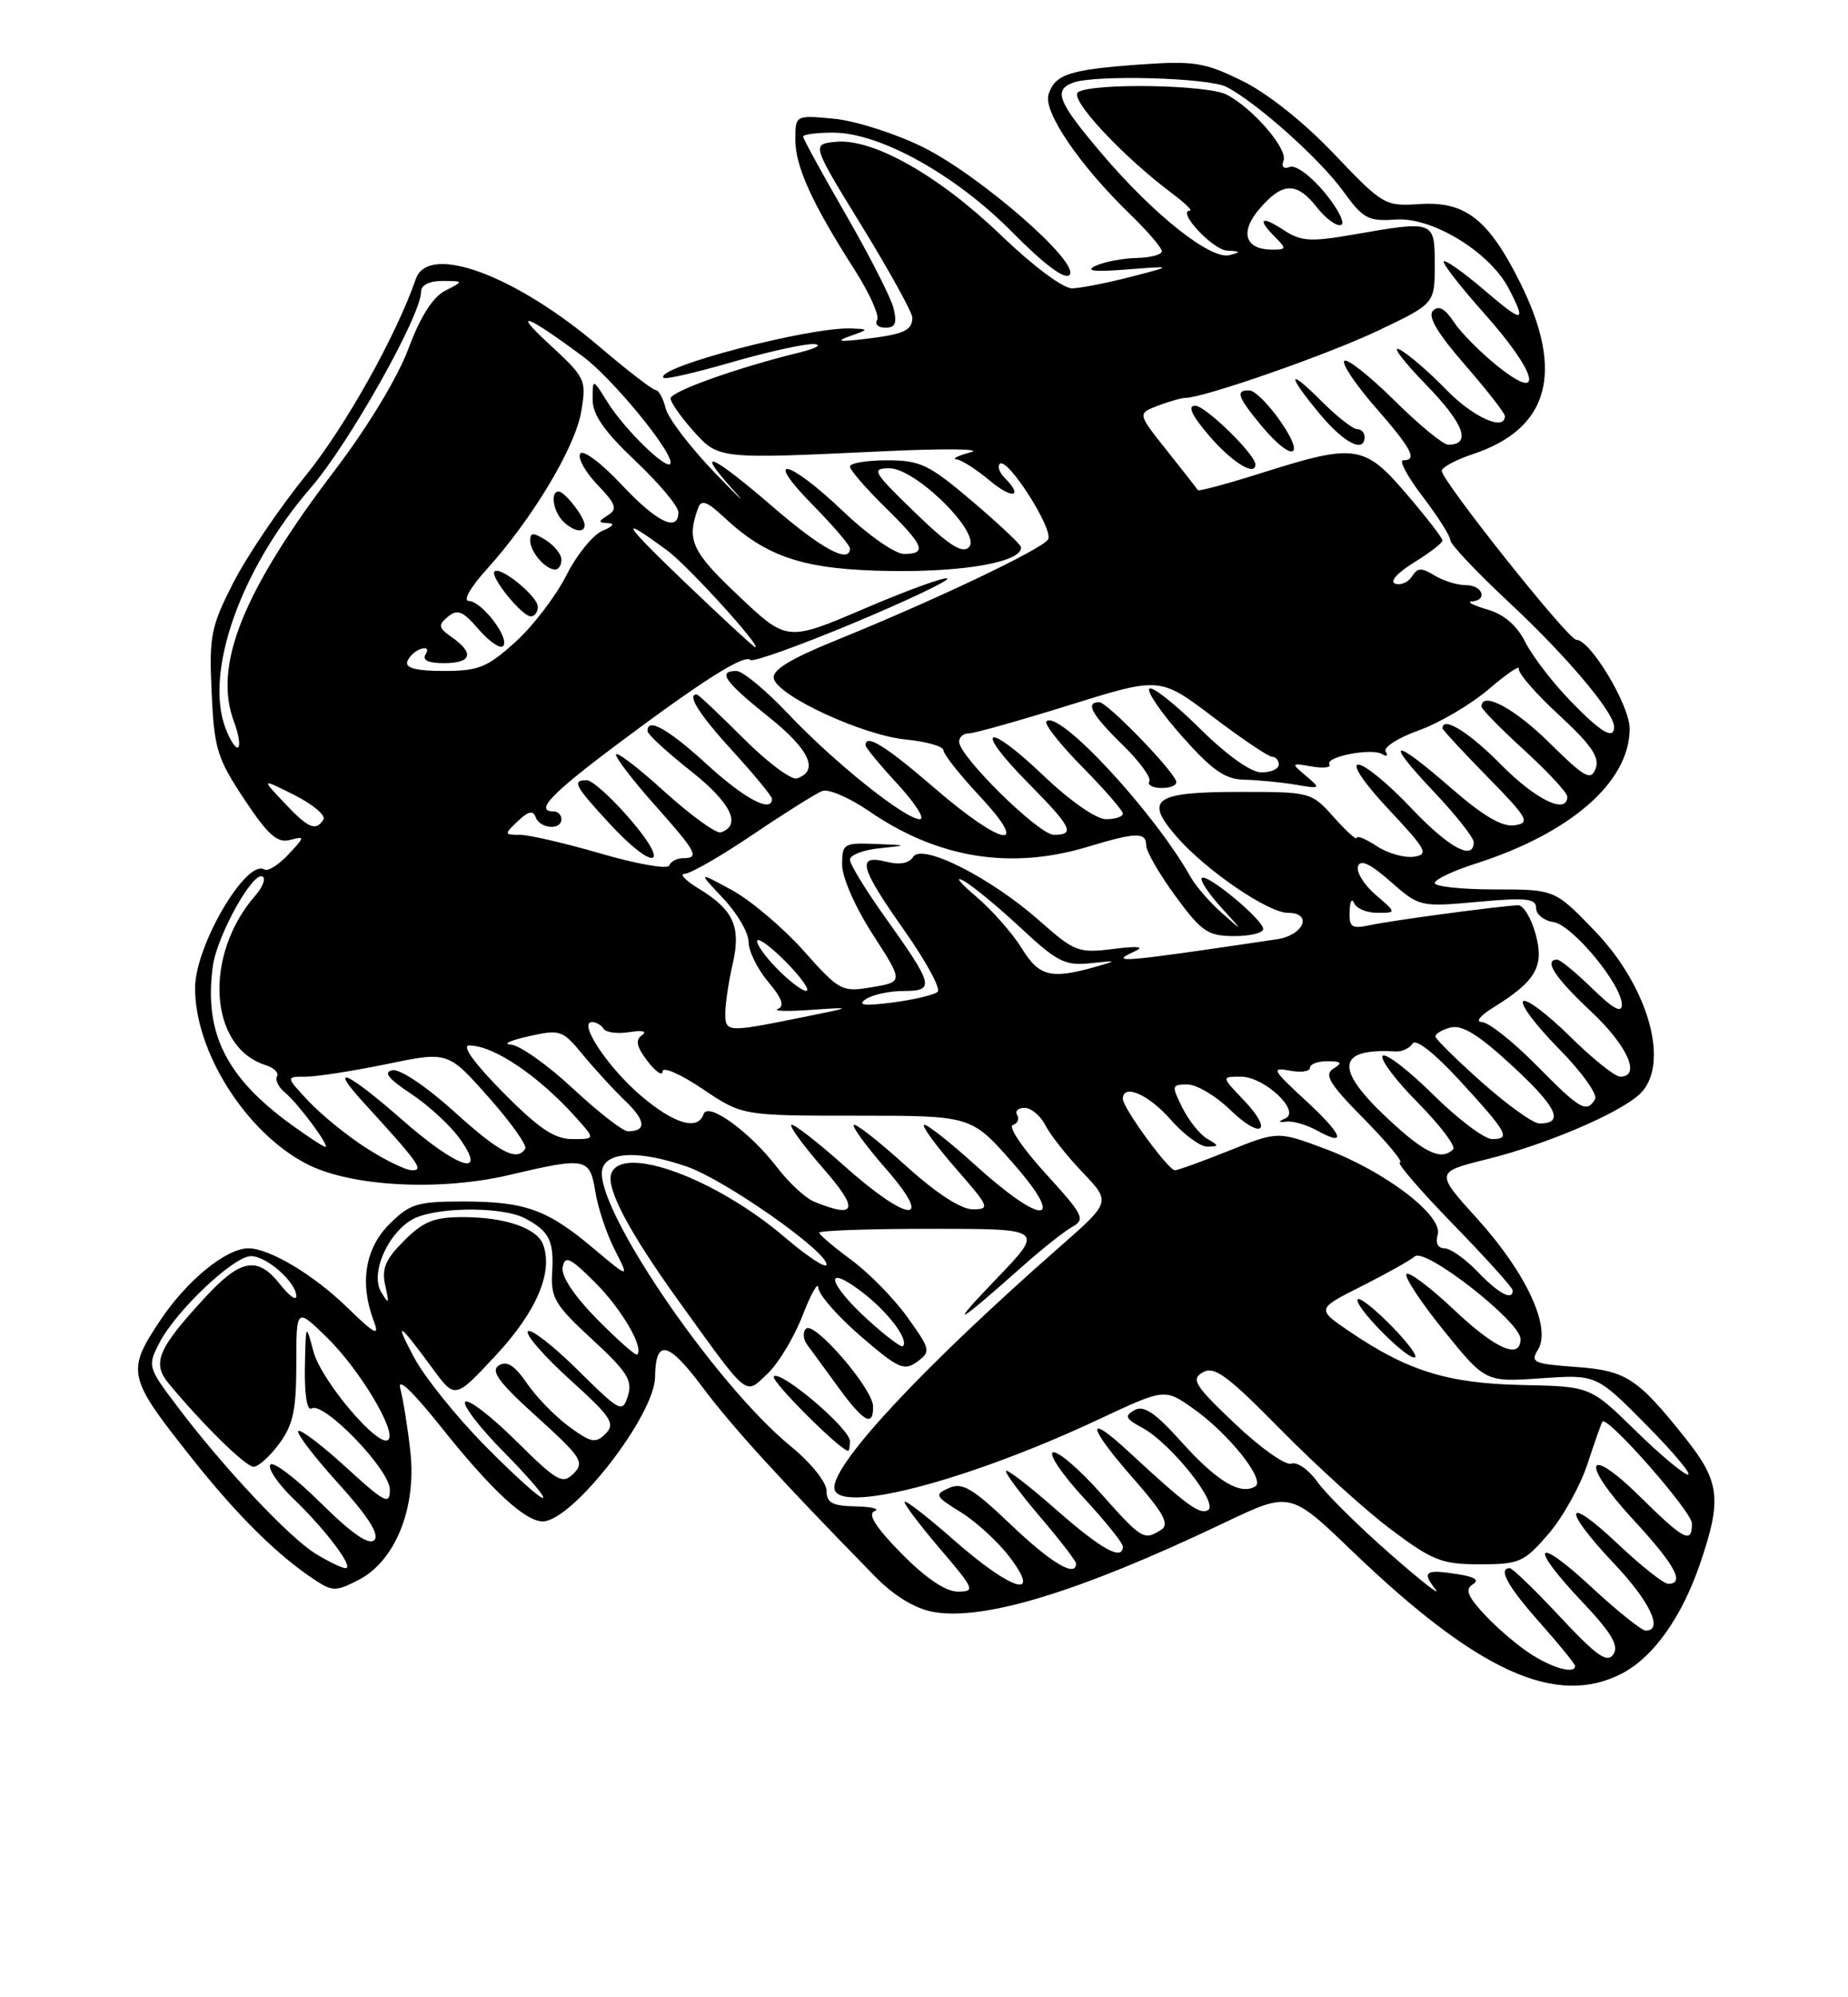 <?xml version="1.0" encoding="UTF-8" standalone="no"?>
<!DOCTYPE svg PUBLIC "-//W3C//DTD SVG 1.1//EN" "http://www.w3.org/Graphics/SVG/1.1/DTD/svg11.dtd" >
<svg xmlns="http://www.w3.org/2000/svg" xmlns:xlink="http://www.w3.org/1999/xlink" version="1.1" viewBox="0 0 237 256">
 <g >
 <path fill="currentColor"
d=" M 208.00 214.50 C 212.02 212.42 215.64 207.35 218.00 200.50 C 220.85 192.20 220.59 189.92 216.15 184.34 C 209.97 176.59 208.55 175.67 202.03 175.20 C 196.67 174.81 196.23 174.61 197.24 172.99 C 198.99 170.18 195.74 163.16 189.49 156.25 C 184.04 150.23 184.04 150.23 190.77 148.56 C 198.24 146.70 207.49 142.77 210.22 140.30 C 214.28 136.63 211.52 126.54 204.46 119.25 C 199.39 114.00 199.39 114.00 191.69 114.00 C 187.46 114.00 184.00 113.63 184.00 113.18 C 184.00 112.73 186.36 111.61 189.25 110.69 C 201.48 106.78 208.99 100.20 209.00 93.40 C 209.00 90.40 203.96 82.00 202.15 82.00 C 201.11 82.00 184.77 61.46 184.90 60.33 C 184.96 59.87 186.76 58.91 188.91 58.20 C 198.69 54.94 200.68 47.67 194.93 36.18 C 190.88 28.08 187.90 25.76 182.02 26.16 C 177.61 26.45 177.35 26.30 171.08 19.72 C 167.20 15.65 162.54 11.94 159.29 10.35 C 154.46 7.99 153.12 7.78 146.20 8.27 C 137.14 8.92 135.29 9.52 134.47 12.11 C 133.77 14.31 138.43 21.16 144.92 27.45 C 147.17 29.63 149.00 31.76 149.00 32.20 C 149.00 32.64 147.54 33.03 145.75 33.07 C 143.96 33.11 141.60 33.56 140.50 34.08 C 139.11 34.73 140.32 34.87 144.50 34.54 C 150.50 34.07 150.50 34.07 145.00 35.49 C 141.97 36.27 138.60 36.93 137.50 36.96 C 136.34 36.98 132.46 34.08 128.33 30.11 C 120.37 22.46 111.88 17.68 107.14 18.18 C 104.09 18.50 104.09 18.50 110.54 29.00 C 114.09 34.78 116.99 40.04 117.00 40.69 C 117.00 42.37 115.93 42.85 110.90 43.45 C 107.60 43.84 107.12 43.75 109.00 43.08 C 111.46 42.21 111.46 42.20 109.21 42.10 C 103.85 41.87 83.80 47.13 85.10 48.43 C 85.33 48.66 89.27 47.75 93.87 46.42 C 98.47 45.09 103.19 44.05 104.36 44.10 C 105.54 44.16 104.70 44.65 102.50 45.19 C 94.58 47.12 86.00 50.18 86.00 51.07 C 86.00 51.56 87.29 53.41 88.87 55.18 C 92.17 58.87 91.96 58.85 113.50 57.83 C 121.20 57.47 126.15 57.53 124.50 57.97 C 122.85 58.40 122.03 58.82 122.67 58.88 C 123.32 58.95 125.23 60.17 126.92 61.59 C 129.84 64.04 131.34 63.74 128.82 61.22 C 128.17 60.57 127.90 59.77 128.22 59.45 C 129.17 58.50 135.18 67.91 134.41 69.14 C 133.63 70.40 119.85 76.95 107.22 82.07 C 101.42 84.42 99.02 85.87 99.23 86.94 C 99.66 89.17 110.65 94.26 116.20 94.79 C 118.84 95.05 121.00 95.67 121.00 96.17 C 121.00 96.67 123.09 99.32 125.64 102.04 C 132.33 109.20 128.56 108.52 119.84 101.00 C 113.58 95.60 111.00 94.00 111.00 95.52 C 111.00 95.81 112.86 98.06 115.13 100.52 C 117.40 102.99 118.68 105.00 117.97 105.00 C 116.07 105.00 106.96 97.71 101.05 91.46 C 98.21 88.46 95.24 86.00 94.44 86.00 C 91.96 86.00 92.91 87.35 98.59 91.90 C 103.85 96.10 105.08 98.81 102.20 99.77 C 101.48 100.01 98.38 97.68 95.30 94.60 C 92.22 91.52 89.54 89.00 89.35 89.00 C 88.04 89.00 89.69 91.60 94.00 96.31 C 96.75 99.32 99.00 102.05 99.00 102.39 C 99.00 104.25 95.50 102.40 90.69 98.00 C 85.66 93.40 82.92 91.87 83.06 93.75 C 83.09 94.16 85.59 96.45 88.61 98.84 C 93.75 102.90 95.16 105.78 92.44 106.69 C 91.86 106.88 88.60 104.52 85.19 101.44 C 81.79 98.35 79.00 96.23 79.00 96.72 C 79.00 97.20 81.25 100.13 84.00 103.21 C 89.37 109.24 89.77 110.00 87.58 110.00 C 86.80 110.00 86.02 110.42 85.83 110.93 C 85.65 111.44 81.74 110.77 77.14 109.43 C 72.54 108.09 67.83 107.00 66.67 107.00 C 64.64 107.00 64.63 106.94 66.41 105.25 C 67.75 103.97 68.36 103.83 68.70 104.75 C 69.25 106.23 72.00 106.44 72.00 105.00 C 72.00 104.45 71.55 104.00 71.00 104.00 C 68.52 104.00 70.66 101.75 79.25 95.33 C 90.13 87.19 95.48 83.81 96.25 84.59 C 96.56 84.89 102.47 82.78 109.39 79.89 C 116.31 77.00 121.75 74.42 121.49 74.15 C 121.23 73.89 116.49 75.60 110.97 77.96 C 100.94 82.25 100.94 82.25 94.72 76.37 C 88.68 70.67 88.02 69.23 89.54 65.09 C 89.94 64.01 90.69 64.28 92.78 66.23 C 98.41 71.51 103.18 73.04 114.41 73.19 C 123.94 73.31 131.12 71.98 130.94 70.13 C 130.90 69.78 128.09 67.14 124.69 64.25 C 119.12 59.52 118.03 59.00 113.75 59.00 C 111.14 59.00 109.00 59.36 109.00 59.79 C 109.00 60.23 111.02 62.57 113.50 65.00 C 118.52 69.93 118.95 71.00 115.93 71.00 C 114.78 71.00 111.28 68.55 108.09 65.50 C 101.01 58.76 97.74 58.14 104.29 64.78 C 106.88 67.42 109.00 69.89 109.00 70.28 C 109.00 72.32 105.39 70.38 99.16 65.00 C 91.24 58.17 88.96 57.19 94.05 62.82 C 95.95 64.92 94.90 63.94 91.73 60.66 C 88.56 57.37 85.69 53.63 85.37 52.34 C 85.05 51.05 84.47 50.00 84.10 50.00 C 83.72 50.00 80.50 47.52 76.95 44.50 C 66.13 35.26 54.94 31.12 53.33 35.75 C 50.78 43.10 44.26 54.73 39.17 61.00 C 35.83 65.12 31.67 71.28 29.93 74.67 C 27.04 80.34 26.81 81.48 27.14 88.76 C 27.47 95.97 27.84 97.19 31.32 102.43 C 34.37 107.03 35.56 108.09 37.19 107.66 C 39.14 107.15 39.13 107.23 36.97 109.53 C 35.73 110.86 34.35 111.72 33.91 111.45 C 31.61 110.02 25.06 121.16 25.02 126.57 C 24.96 134.78 31.56 145.19 39.36 149.20 C 44.98 152.09 56.32 152.71 65.31 150.60 C 75.18 148.28 75.64 148.37 76.35 152.75 C 76.68 154.81 77.80 158.16 78.84 160.19 C 80.73 163.89 80.73 163.89 76.11 160.01 C 70.19 155.02 67.34 154.00 59.36 154.00 C 53.49 154.00 52.56 154.29 49.92 156.92 C 46.81 160.03 46.10 164.50 47.94 169.34 C 48.71 171.36 48.09 171.04 44.49 167.54 C 40.20 163.37 34.54 160.00 31.85 160.00 C 28.98 160.01 23.91 164.16 20.50 169.31 C 16.17 175.82 16.34 176.52 24.73 187.06 C 30.52 194.35 35.69 199.44 40.46 202.56 C 42.63 203.99 43.13 203.98 46.01 202.49 C 50.69 200.08 53.43 193.28 52.63 186.08 C 52.29 183.01 51.71 179.38 51.34 178.00 C 50.91 176.41 52.86 178.26 56.71 183.08 C 63.03 191.00 67.35 195.00 69.60 195.00 C 73.39 195.00 83.94 181.45 84.01 176.50 C 84.07 171.57 85.67 171.89 90.02 177.70 C 93.86 182.84 99.92 189.49 112.24 202.08 C 114.62 204.51 117.31 206.16 119.61 206.59 C 126.10 207.80 138.35 204.07 157.03 195.17 C 165.45 191.15 165.45 191.15 173.47 198.86 C 189.55 214.29 199.60 218.84 208.00 214.50 Z  M 80.81 105.00 C 78.44 102.25 75.94 100.00 75.25 100.00 C 73.32 100.00 73.69 100.70 78.13 105.52 C 83.87 111.75 86.22 111.29 80.81 105.00 Z  M 114.59 39.50 C 114.25 38.13 111.50 32.74 108.48 27.51 C 105.47 22.29 103.00 17.79 103.00 17.51 C 103.00 17.23 104.73 17.00 106.84 17.00 C 112.84 17.00 122.56 22.40 129.84 29.78 C 133.91 33.90 136.54 35.86 137.15 35.25 C 138.64 33.76 125.65 22.45 118.31 18.83 C 114.81 17.11 109.71 15.49 106.98 15.22 C 102.00 14.75 102.00 14.75 102.00 17.91 C 102.00 21.35 104.15 26.07 109.60 34.58 C 111.52 37.59 112.82 40.48 112.49 41.02 C 112.15 41.56 112.63 42.00 113.55 42.00 C 114.83 42.00 115.07 41.42 114.59 39.50 Z  M 196.50 212.12 C 194.85 211.09 192.16 208.83 190.52 207.08 C 188.22 204.63 187.84 203.72 188.87 203.08 C 189.78 202.52 189.14 202.10 186.85 201.75 C 182.76 201.12 182.32 201.44 184.11 203.73 C 184.87 204.70 182.23 202.64 178.24 199.13 C 174.24 195.63 170.06 191.49 168.95 189.93 C 167.84 188.37 166.33 187.32 165.61 187.60 C 164.88 187.87 161.64 185.58 158.40 182.50 C 153.20 177.57 152.71 176.78 154.26 175.89 C 155.73 175.05 157.42 176.30 164.26 183.25 C 168.79 187.85 175.16 193.62 178.42 196.06 C 183.74 200.04 184.90 200.50 189.79 200.50 C 194.86 200.50 195.45 200.24 198.57 196.63 C 200.41 194.50 202.67 190.45 203.59 187.63 C 204.52 184.81 205.38 182.37 205.51 182.21 C 206.15 181.43 216.96 193.73 216.98 195.25 C 217.01 197.94 215.99 197.42 210.40 191.90 C 203.35 184.94 202.59 187.37 209.49 194.81 C 214.82 200.58 216.14 203.00 213.94 203.00 C 213.36 203.00 210.43 200.68 207.44 197.85 C 200.61 191.40 200.28 193.31 207.00 200.41 C 211.60 205.27 213.36 209.00 211.06 209.00 C 210.54 209.00 207.39 206.48 204.06 203.39 C 196.78 196.65 196.00 198.01 202.94 205.34 C 206.68 209.30 207.65 210.93 206.91 212.04 C 206.12 213.21 204.80 212.28 200.09 207.25 C 196.88 203.81 193.97 201.00 193.63 201.00 C 192.06 201.00 193.35 203.33 197.50 208.00 C 199.97 210.79 202.00 213.28 202.00 213.53 C 202.00 214.57 199.33 213.89 196.50 212.12 Z  M 115.61 199.12 C 112.31 195.76 111.23 194.06 112.15 193.69 C 112.89 193.40 111.81 193.12 109.75 193.08 C 106.74 193.02 106.00 192.62 106.00 191.07 C 106.00 189.98 103.99 187.48 101.42 185.38 C 91.42 177.19 75.68 153.89 77.30 149.67 C 78.11 147.56 82.20 147.50 88.07 149.52 C 92.93 151.19 106.00 160.34 106.00 162.07 C 106.00 162.67 103.61 161.11 100.69 158.62 C 91.84 151.06 79.84 146.64 78.40 150.40 C 77.69 152.25 80.65 157.86 86.86 166.50 C 96.17 179.43 95.47 178.85 98.43 176.07 C 99.83 174.75 101.86 171.38 102.94 168.58 C 104.02 165.79 104.92 164.20 104.95 165.06 C 104.98 165.92 107.42 168.71 110.38 171.26 C 115.19 175.41 115.95 175.76 117.62 174.54 C 119.40 173.23 119.35 172.99 116.38 168.84 C 114.67 166.45 111.43 163.15 109.19 161.50 C 106.95 159.85 105.10 158.28 105.06 158.00 C 105.03 157.72 111.51 157.50 119.48 157.50 C 133.95 157.50 133.95 157.50 127.72 163.98 C 121.49 170.46 122.51 169.97 131.06 162.37 C 133.56 160.14 136.46 157.84 137.50 157.26 C 139.24 156.29 138.96 155.74 134.07 150.39 C 131.15 147.19 129.27 144.41 129.89 144.20 C 130.51 144.00 130.76 143.42 130.45 142.91 C 130.14 142.41 130.57 142.00 131.41 142.00 C 132.24 142.00 133.45 143.01 134.08 144.25 C 134.72 145.49 136.86 148.20 138.85 150.28 C 142.46 154.06 142.46 154.06 135.98 159.75 C 118.65 174.95 107.00 187.38 107.00 190.65 C 107.00 194.25 123.85 189.92 140.89 181.93 C 149.35 177.97 149.35 177.97 152.92 180.46 C 157.47 183.63 162.33 189.68 160.99 190.51 C 159.09 191.68 156.08 189.88 151.58 184.88 C 148.16 181.07 146.69 180.07 145.50 180.74 C 144.17 181.48 144.33 181.84 146.49 183.00 C 150.08 184.92 156.31 192.69 154.94 193.54 C 153.87 194.20 152.22 192.98 144.77 186.09 C 139.18 180.91 139.43 182.76 145.22 189.36 C 149.26 193.96 150.03 195.37 148.91 196.08 C 146.70 197.48 146.45 197.33 141.16 191.39 C 138.41 188.30 135.66 185.95 135.05 186.15 C 134.44 186.35 136.20 188.97 138.97 191.97 C 141.74 194.96 144.00 197.77 144.00 198.21 C 144.00 200.12 141.28 198.62 135.36 193.42 C 131.86 190.34 129.00 188.16 129.00 188.56 C 129.00 188.96 131.03 191.65 133.50 194.55 C 135.97 197.45 138.00 200.08 138.00 200.41 C 138.00 202.25 134.79 200.33 129.62 195.40 C 124.73 190.74 123.41 189.96 121.71 190.72 C 119.80 191.57 119.90 191.77 123.23 193.83 C 125.18 195.04 127.98 197.60 129.44 199.52 C 133.71 205.11 129.81 203.95 122.36 197.42 C 118.86 194.34 116.00 192.13 116.00 192.51 C 116.00 192.88 118.08 195.62 120.62 198.59 C 124.98 203.69 125.11 204.00 122.83 204.00 C 121.27 204.00 118.73 202.28 115.61 199.12 Z  M 109.00 184.71 C 109.00 183.11 100.11 175.56 99.24 176.42 C 98.76 176.91 107.58 185.74 108.75 185.96 C 108.89 185.98 109.00 185.42 109.00 184.71 Z  M 111.97 180.25 C 111.93 177.97 104.40 169.26 103.37 170.30 C 102.93 170.74 103.00 171.68 103.54 172.39 C 104.07 173.10 105.85 175.53 107.50 177.80 C 110.76 182.28 112.02 182.97 111.97 180.25 Z  M 40.50 199.16 C 37.12 197.10 28.64 188.09 22.78 180.32 C 18.94 175.24 18.90 175.10 20.45 172.10 C 22.58 167.99 29.97 161.00 32.20 161.00 C 34.20 161.00 38.00 164.37 38.00 166.13 C 38.00 166.76 37.07 166.08 35.93 164.63 C 33.03 160.95 30.87 161.33 26.24 166.36 C 20.23 172.88 19.46 174.71 21.64 177.33 C 26.01 182.61 31.51 188.00 32.52 188.00 C 33.13 188.00 34.61 186.67 35.81 185.04 C 37.59 182.64 38.00 180.72 38.00 174.84 C 38.00 167.59 38.00 167.59 41.94 171.44 C 46.10 175.50 50.88 183.46 49.80 184.53 C 48.62 185.72 41.20 176.98 40.20 173.23 C 39.22 169.54 39.21 169.57 39.10 175.31 C 39.04 178.76 39.39 180.88 39.95 180.53 C 41.50 179.57 50.00 188.37 50.00 190.93 C 50.00 192.95 49.38 192.64 44.37 188.06 C 41.28 185.23 38.52 183.14 38.25 183.42 C 37.98 183.69 40.29 186.72 43.39 190.14 C 47.24 194.39 48.70 196.70 48.00 197.40 C 47.31 198.09 45.11 196.57 41.11 192.61 C 37.88 189.42 34.98 187.22 34.66 187.74 C 34.34 188.26 35.67 190.22 37.63 192.09 C 41.80 196.10 45.48 201.00 44.32 201.00 C 43.87 200.99 42.15 200.17 40.50 199.16 Z  M 62.15 185.25 C 58.49 181.54 54.42 176.47 53.11 174.00 C 50.48 169.07 51.09 169.43 55.49 175.42 C 58.36 179.34 58.36 179.34 63.63 173.67 C 68.82 168.10 70.98 163.00 69.64 159.49 C 68.83 157.39 64.73 156.00 59.36 156.00 C 55.67 156.00 54.29 156.55 51.82 159.03 C 49.42 161.43 48.92 162.61 49.41 164.78 C 49.94 167.13 49.87 167.24 48.89 165.62 C 47.33 163.04 50.12 157.29 53.56 155.98 C 57.05 154.65 64.65 154.74 67.32 156.15 C 70.45 157.80 71.07 159.03 70.81 163.13 C 70.62 166.35 71.19 167.30 75.93 171.66 C 80.43 175.80 81.15 176.94 80.53 178.90 C 79.82 181.14 79.57 181.01 74.09 175.59 C 70.95 172.49 68.08 170.26 67.70 170.63 C 67.32 171.01 69.74 173.79 73.07 176.81 C 78.39 181.62 78.96 182.47 77.67 183.75 C 76.39 185.04 75.82 184.93 72.99 182.86 C 71.22 181.56 68.79 179.07 67.59 177.32 C 66.00 175.01 65.01 174.37 63.98 175.01 C 62.87 175.70 63.95 177.17 68.84 181.59 C 74.56 186.77 74.99 187.43 73.57 188.86 C 72.14 190.29 71.47 189.91 66.19 184.69 C 63.00 181.53 60.06 179.27 59.67 179.67 C 59.27 180.06 61.53 183.00 64.69 186.19 C 67.85 189.39 70.07 192.00 69.62 192.00 C 69.16 192.00 65.80 188.96 62.15 185.25 Z  M 209.73 183.35 C 203.96 177.70 203.96 177.70 195.23 177.52 C 185.72 177.32 180.57 175.74 173.16 170.72 C 168.82 167.78 168.82 167.78 174.57 164.88 C 177.73 163.29 180.83 161.56 181.46 161.03 C 182.82 159.90 195.00 169.42 195.00 171.62 C 195.00 174.33 191.80 172.92 186.43 167.84 C 183.43 165.01 180.71 162.96 180.38 163.29 C 180.05 163.61 182.19 166.87 185.14 170.52 C 190.50 177.15 190.50 177.15 197.62 176.66 C 204.73 176.17 204.73 176.17 211.09 182.59 C 214.58 186.11 217.01 189.00 216.47 189.00 C 215.94 188.99 212.90 186.45 209.73 183.35 Z  M 178.52 170.02 C 176.38 167.83 174.41 166.26 174.13 166.53 C 173.48 167.19 180.10 174.00 181.40 174.00 C 181.95 174.00 180.66 172.21 178.52 170.02 Z  M 76.59 169.10 C 73.60 166.06 71.94 163.55 72.16 162.41 C 72.46 160.87 73.12 161.19 76.32 164.38 C 79.73 167.79 82.61 172.72 81.72 173.62 C 81.53 173.80 79.23 171.77 76.59 169.10 Z  M 111.21 169.08 C 106.10 164.40 105.61 161.84 110.55 165.60 C 113.91 168.17 116.60 171.73 115.79 172.55 C 115.58 172.75 113.52 171.19 111.21 169.08 Z  M 189.50 163.00 C 187.92 161.35 186.00 160.00 185.25 160.00 C 184.40 160.00 184.07 159.32 184.38 158.25 C 185.10 155.82 177.63 150.12 169.95 147.25 C 163.88 144.98 163.88 144.98 157.61 147.49 C 154.16 148.87 151.04 150.00 150.68 150.00 C 149.84 150.00 144.00 142.00 144.00 140.85 C 144.00 138.84 147.30 140.27 150.13 143.50 C 151.82 145.43 153.95 146.99 154.85 146.97 C 156.36 146.94 156.36 146.85 154.82 145.96 C 153.89 145.42 152.46 143.63 151.64 141.99 C 150.22 139.14 150.25 139.00 152.28 139.00 C 153.45 139.00 155.88 140.43 157.69 142.18 C 161.78 146.15 163.40 145.08 159.49 140.99 C 156.63 138.00 156.63 138.00 159.14 138.00 C 162.16 138.00 166.89 142.46 164.82 143.36 C 163.87 143.78 163.91 143.89 165.00 143.76 C 165.82 143.66 167.55 144.16 168.84 144.87 C 172.84 147.08 172.24 145.47 167.39 141.00 C 163.20 137.14 163.00 136.77 165.37 137.22 C 166.82 137.50 168.00 137.34 168.00 136.86 C 168.00 136.39 169.01 136.01 170.25 136.02 C 172.06 136.03 172.21 136.22 171.00 136.98 C 169.77 137.75 170.50 138.94 174.97 143.46 C 177.97 146.51 180.03 149.00 179.54 149.00 C 179.05 149.00 182.11 152.55 186.33 156.89 C 190.55 161.22 194.00 165.05 194.00 165.39 C 194.00 166.78 192.21 165.82 189.50 163.00 Z  M 104.45 154.04 C 103.32 153.59 101.19 151.62 99.70 149.68 C 96.23 145.12 90.78 141.16 90.23 142.80 C 89.51 144.97 86.43 144.06 82.15 140.40 C 77.94 136.80 74.10 131.00 75.92 131.00 C 76.45 131.00 77.12 131.39 77.42 131.87 C 77.71 132.34 79.20 132.53 80.73 132.29 C 82.40 132.02 83.03 132.18 82.32 132.69 C 81.45 133.31 81.64 134.18 83.05 136.02 C 84.10 137.38 84.97 137.97 84.98 137.32 C 84.99 136.67 87.30 137.68 90.10 139.57 C 95.20 143.00 95.20 143.00 109.88 143.00 C 124.56 143.00 124.56 143.00 129.84 149.00 C 136.87 156.99 133.82 157.24 125.13 149.38 C 121.71 146.28 118.72 143.95 118.49 144.18 C 118.25 144.41 120.11 146.94 122.61 149.80 C 126.89 154.70 127.02 155.00 124.75 155.00 C 123.23 155.00 120.05 152.93 116.13 149.38 C 112.71 146.28 109.72 143.95 109.49 144.18 C 109.25 144.41 111.11 146.94 113.61 149.80 C 119.96 157.06 116.52 156.79 108.20 149.37 C 104.74 146.29 101.72 143.95 101.48 144.18 C 101.25 144.41 103.11 146.94 105.61 149.80 C 110.19 155.04 109.86 156.24 104.45 154.04 Z  M 46.95 147.13 C 44.50 145.56 41.18 142.86 39.56 141.13 C 36.63 138.00 36.63 138.00 39.21 138.00 C 40.63 138.00 45.31 137.27 49.62 136.38 C 57.45 134.76 57.45 134.76 62.64 140.61 C 65.50 143.83 67.62 146.81 67.36 147.23 C 66.31 148.93 64.06 147.75 58.18 142.42 C 54.68 139.26 51.29 136.99 50.33 137.17 C 49.12 137.41 49.79 138.25 52.71 140.19 C 54.95 141.67 57.76 144.26 58.96 145.94 C 62.61 151.06 58.69 149.77 51.54 143.50 C 44.60 137.41 41.98 136.22 46.57 141.25 C 53.72 149.08 54.38 150.00 52.87 150.00 C 52.06 150.00 49.39 148.71 46.95 147.13 Z  M 177.96 143.36 C 171.10 136.95 171.42 134.33 178.99 134.77 C 179.80 134.82 180.78 134.36 181.15 133.76 C 181.56 133.09 183.93 134.94 187.17 138.46 C 193.36 145.20 193.80 146.00 191.36 146.00 C 190.37 146.00 186.97 143.44 183.81 140.31 C 180.64 137.18 177.73 134.94 177.33 135.33 C 176.94 135.73 178.96 138.43 181.83 141.33 C 184.70 144.24 186.74 146.93 186.36 147.31 C 184.85 148.81 182.70 147.80 177.96 143.36 Z  M 37.36 144.15 C 28.97 138.07 26.15 132.38 27.29 123.87 C 27.83 119.85 32.63 111.30 33.74 112.40 C 34.06 112.72 33.63 113.78 32.78 114.74 C 26.08 122.38 26.76 134.20 34.04 136.51 C 35.13 136.86 35.80 137.51 35.53 137.96 C 35.25 138.41 35.71 139.35 36.56 140.05 C 38.27 141.47 42.37 147.00 41.72 147.00 C 41.49 147.00 39.53 145.72 37.36 144.15 Z  M 64.50 140.00 C 60.83 136.29 59.18 134.00 60.17 134.00 C 63.33 134.00 69.08 137.89 73.92 143.29 C 76.35 146.00 76.35 146.00 73.39 146.00 C 71.11 146.00 69.09 144.64 64.50 140.00 Z  M 73.45 139.50 C 70.20 136.47 66.63 133.95 65.52 133.89 C 64.41 133.83 65.42 133.36 67.76 132.83 C 71.86 131.91 72.13 132.01 74.75 135.19 C 76.25 137.01 78.70 139.68 80.20 141.12 C 82.83 143.64 82.94 145.00 80.52 145.00 C 79.88 145.00 76.71 142.53 73.45 139.50 Z  M 190.08 138.75 C 186.83 135.86 184.14 133.21 184.09 132.87 C 184.04 132.52 184.92 131.99 186.03 131.70 C 187.52 131.31 189.66 132.65 194.03 136.69 C 199.70 141.94 200.66 144.00 197.43 144.00 C 196.63 144.00 193.33 141.64 190.08 138.75 Z  M 197.00 136.50 C 194.01 133.47 190.88 131.00 190.03 131.00 C 189.18 130.99 189.83 130.17 191.50 129.14 C 196.99 125.75 198.08 123.86 196.93 119.70 C 196.37 117.66 195.36 116.01 194.70 116.03 C 192.59 116.09 178.60 117.96 175.75 118.57 C 173.35 119.08 173.01 118.86 173.08 116.83 C 173.12 115.55 173.38 115.06 173.66 115.75 C 173.94 116.44 175.28 117.00 176.64 117.00 C 179.11 117.00 179.11 117.00 176.41 114.68 C 174.93 113.40 173.91 111.76 174.16 111.03 C 174.46 110.11 175.74 110.71 178.33 112.99 C 182.04 116.25 182.13 116.26 189.54 115.59 C 195.75 115.03 197.00 115.16 197.00 116.39 C 197.00 117.20 197.99 118.00 199.21 118.18 C 201.63 118.53 208.00 126.20 208.00 128.78 C 208.00 129.92 206.86 129.29 204.21 126.70 C 202.12 124.67 200.10 123.00 199.71 123.00 C 197.91 123.00 199.41 125.30 204.00 129.60 C 208.71 134.00 210.51 138.00 207.78 138.00 C 207.11 138.00 204.20 135.66 201.31 132.81 C 198.41 129.95 195.73 127.94 195.33 128.33 C 194.94 128.73 197.01 131.47 199.93 134.43 C 202.86 137.40 204.93 140.30 204.56 140.90 C 203.45 142.70 202.68 142.25 197.00 136.50 Z  M 93.02 129.75 C 93.04 128.51 93.46 125.73 93.96 123.57 C 95.06 118.82 94.09 116.63 89.69 113.95 C 87.93 112.88 87.08 112.01 87.80 112.00 C 88.51 112.00 92.45 109.74 96.55 106.97 C 100.65 104.20 104.66 101.69 105.45 101.38 C 106.24 101.08 108.93 102.24 111.43 103.95 C 120.25 110.02 129.62 111.54 139.59 108.51 C 145.70 106.66 147.00 106.63 147.00 108.37 C 147.00 109.13 148.69 112.05 150.75 114.86 C 154.10 119.42 154.90 119.97 158.25 119.98 C 160.31 119.99 162.00 119.58 162.00 119.07 C 162.00 117.89 154.77 111.89 154.13 112.54 C 153.86 112.80 154.96 114.48 156.57 116.26 C 159.50 119.49 159.50 119.49 156.70 117.02 C 155.16 115.66 153.36 113.59 152.70 112.42 C 148.04 104.12 135.78 90.89 134.20 92.46 C 133.88 92.79 135.95 95.41 138.81 98.31 C 141.66 101.20 144.00 103.89 144.00 104.28 C 144.00 104.68 143.03 105.00 141.84 105.00 C 140.58 105.00 137.22 102.65 133.79 99.38 C 126.44 92.37 124.75 93.16 131.81 100.31 C 137.47 106.04 137.95 107.00 135.15 107.00 C 133.23 107.00 123.00 96.94 123.00 95.06 C 123.00 94.48 123.56 94.00 124.25 94.00 C 124.94 94.00 130.73 92.37 137.13 90.38 C 148.76 86.75 148.76 86.75 155.53 91.87 C 159.25 94.69 162.68 97.00 163.15 97.00 C 163.62 97.00 164.00 97.45 164.00 98.00 C 164.00 98.55 163.00 99.00 161.78 99.00 C 160.42 99.00 157.33 96.80 153.81 93.31 C 150.64 90.18 147.76 87.91 147.40 88.27 C 147.04 88.63 148.94 91.39 151.62 94.41 C 155.51 98.78 157.13 99.90 159.63 99.94 C 161.34 99.98 164.27 100.26 166.13 100.57 C 169.39 101.13 169.44 101.09 167.50 99.46 C 165.54 97.80 165.56 97.78 168.22 98.24 C 169.72 98.50 170.74 98.38 170.49 97.98 C 169.88 97.00 175.91 95.83 177.26 96.66 C 177.84 97.02 178.04 96.87 177.71 96.33 C 177.37 95.80 179.28 94.57 181.94 93.62 C 184.61 92.66 188.65 90.28 190.93 88.33 C 193.21 86.38 194.94 85.20 194.79 85.71 C 194.63 86.22 196.94 88.89 199.93 91.64 C 204.09 95.48 205.18 97.08 204.64 98.50 C 204.02 100.12 203.26 99.70 198.68 95.18 C 194.22 90.77 190.00 88.53 190.00 90.57 C 190.00 90.89 192.47 93.41 195.50 96.17 C 198.53 98.94 201.00 101.61 201.00 102.10 C 201.00 104.47 196.94 102.51 192.50 98.00 C 188.42 93.86 185.00 91.74 185.00 93.35 C 185.00 93.54 187.59 96.34 190.75 99.56 C 195.97 104.89 196.29 105.46 194.25 105.78 C 192.68 106.03 190.25 104.62 186.17 101.07 C 178.53 94.42 177.39 94.61 183.85 101.44 C 186.68 104.43 189.00 107.36 189.00 107.94 C 189.00 110.41 185.77 108.64 180.91 103.50 C 178.05 100.47 175.03 98.00 174.21 98.00 C 173.33 98.00 174.93 100.37 178.10 103.75 C 182.96 108.93 183.28 109.53 181.31 109.81 C 180.10 109.98 177.97 109.37 176.56 108.45 C 175.15 107.52 174.00 107.05 174.00 107.40 C 174.00 107.75 172.69 106.56 171.08 104.77 C 168.19 101.53 168.07 101.50 159.13 101.50 C 147.96 101.50 146.67 102.42 150.97 107.32 C 154.74 111.61 162.64 117.00 165.17 117.00 C 168.41 117.00 167.20 119.88 163.75 120.39 C 143.76 123.36 142.08 123.51 145.50 121.95 C 146.87 121.33 146.00 121.23 142.78 121.63 C 138.30 122.19 137.81 122.00 133.28 117.99 C 127.05 112.48 118.22 108.02 117.11 109.83 C 116.59 110.66 115.37 110.88 113.66 110.45 C 109.81 109.49 110.25 111.13 116.00 119.29 C 118.75 123.20 120.67 126.72 120.25 127.12 C 119.84 127.51 117.25 128.13 114.50 128.49 C 110.86 128.96 109.91 128.86 111.00 128.09 C 111.83 127.51 114.01 127.02 115.86 127.02 C 119.94 127.00 119.78 126.36 113.51 117.56 C 111.03 114.09 109.00 110.77 109.00 110.18 C 109.00 109.60 110.69 108.94 112.75 108.73 C 116.50 108.34 116.50 108.34 112.25 108.17 C 108.21 108.01 108.00 108.14 108.00 110.84 C 108.00 112.46 109.70 116.32 111.93 119.77 C 115.86 125.85 115.86 125.85 111.84 126.53 C 107.95 127.18 107.69 127.05 103.05 121.85 C 100.42 118.91 96.30 115.42 93.89 114.10 C 89.50 111.71 89.50 111.71 92.75 115.15 C 94.54 117.05 96.00 119.55 96.00 120.72 C 96.00 121.89 97.13 124.19 98.51 125.84 C 100.29 127.95 100.66 128.97 99.76 129.32 C 99.07 129.60 100.97 129.65 104.00 129.44 C 109.50 129.06 109.50 129.06 102.50 130.47 C 93.15 132.35 93.00 132.34 93.02 129.75 Z  M 150.83 100.11 C 150.22 98.46 141.97 90.00 140.98 90.00 C 139.13 90.00 140.00 91.60 143.96 95.46 C 146.14 97.59 147.68 99.70 147.40 100.16 C 147.11 100.62 147.85 101.00 149.02 101.00 C 150.20 101.00 151.02 100.60 150.83 100.11 Z  M 99.51 124.01 C 97.93 122.37 96.87 120.80 97.14 120.53 C 97.41 120.25 99.16 121.60 101.01 123.51 C 102.87 125.43 103.94 127.00 103.38 127.00 C 102.83 127.00 101.09 125.65 99.51 124.01 Z  M 131.01 121.51 C 129.82 119.59 127.20 116.62 125.18 114.91 C 123.15 113.19 122.40 112.27 123.50 112.85 C 124.60 113.42 127.90 116.14 130.84 118.87 C 135.57 123.29 136.59 123.80 139.84 123.46 C 143.31 123.09 143.34 123.11 140.50 123.92 C 134.74 125.54 133.27 125.17 131.01 121.51 Z  M 36.44 102.88 C 33.50 99.77 33.50 99.77 37.79 101.92 C 40.14 103.11 41.80 104.51 41.48 105.04 C 40.51 106.60 39.55 106.18 36.44 102.88 Z  M 28.94 93.39 C 26.16 86.19 30.85 72.93 39.87 62.50 C 44.77 56.84 54.00 40.44 54.00 37.40 C 54.00 36.54 55.05 36.01 56.75 36.01 C 59.50 36.03 59.50 36.03 57.09 37.26 C 55.50 38.08 53.90 40.60 52.37 44.71 C 51.00 48.38 47.18 54.70 42.99 60.21 C 31.10 75.83 27.28 85.35 30.03 92.57 C 30.59 94.06 30.83 95.50 30.56 95.78 C 30.28 96.05 29.55 94.98 28.94 93.39 Z  M 201.32 89.75 C 199.06 87.41 196.49 84.05 195.60 82.28 C 194.53 80.15 192.87 78.73 190.74 78.12 C 188.96 77.60 188.06 77.14 188.75 77.09 C 190.85 76.94 190.14 75.00 187.99 75.00 C 186.88 75.00 185.07 74.44 183.96 73.75 C 182.32 72.73 181.78 72.76 181.09 73.87 C 180.62 74.63 179.65 75.05 178.94 74.81 C 178.18 74.56 179.18 73.43 181.32 72.11 C 183.35 70.86 185.00 69.58 185.00 69.28 C 185.00 68.97 182.94 66.30 180.42 63.36 C 174.99 57.00 173.82 56.82 161.96 60.57 C 157.48 61.99 153.73 63.00 153.62 62.82 C 153.52 62.65 151.73 60.36 149.65 57.75 C 145.87 53.00 145.87 53.00 148.50 52.00 C 149.95 51.45 151.53 51.00 152.01 51.00 C 154.36 51.00 170.31 45.44 176.75 42.37 C 184.00 38.92 184.00 38.92 184.00 33.96 C 184.00 28.25 183.98 28.25 173.43 30.09 C 168.04 31.02 166.84 30.94 164.60 29.47 C 161.69 27.57 161.18 28.04 163.57 30.43 C 165.00 31.86 164.97 32.00 163.19 32.00 C 159.65 32.00 158.95 29.76 161.54 26.75 C 164.49 23.32 166.29 23.28 168.90 26.59 C 170.02 28.02 171.41 29.03 171.98 28.84 C 172.56 28.65 171.62 26.78 169.89 24.69 C 168.15 22.57 166.16 21.11 165.43 21.39 C 164.62 21.70 164.30 21.38 164.61 20.58 C 165.18 19.09 160.65 13.85 157.32 12.13 C 154.85 10.85 140.16 10.61 138.27 11.81 C 137.03 12.60 143.87 19.96 150.38 24.84 C 151.97 26.03 152.97 27.00 152.61 27.00 C 150.85 27.00 155.51 32.02 157.37 32.12 C 159.15 32.21 159.20 32.31 157.69 32.70 C 155.27 33.33 147.97 27.54 141.33 19.73 C 135.69 13.10 135.06 11.57 137.58 10.61 C 140.34 9.55 155.04 9.95 157.32 11.15 C 161.23 13.20 169.24 20.36 172.20 24.43 C 174.82 28.05 175.45 28.39 179.01 28.14 C 183.68 27.80 191.08 32.32 193.50 37.00 C 195.81 41.46 195.38 41.48 190.29 37.13 C 187.69 34.91 185.39 33.28 185.16 33.50 C 184.94 33.73 187.29 36.74 190.37 40.20 C 197.20 47.85 198.17 51.84 192.01 46.89 C 189.82 45.13 187.30 42.58 186.42 41.23 C 185.31 39.54 184.49 39.11 183.78 39.82 C 183.06 40.54 184.33 42.69 187.87 46.76 C 190.69 50.00 193.00 52.96 193.00 53.33 C 193.00 55.33 188.90 53.48 185.45 49.92 C 183.28 47.68 180.60 45.37 179.50 44.80 C 178.40 44.23 179.92 46.25 182.87 49.29 C 187.77 54.32 188.76 57.00 185.72 57.00 C 185.08 57.00 181.97 54.44 178.81 51.31 C 175.64 48.18 172.76 45.90 172.41 46.26 C 172.05 46.61 173.84 49.28 176.38 52.19 C 181.07 57.55 181.83 59.00 179.95 59.00 C 179.38 59.00 180.50 61.09 182.45 63.64 C 184.40 66.20 186.00 68.72 186.00 69.24 C 186.00 69.76 189.45 73.41 193.67 77.34 C 200.96 84.15 207.00 91.31 207.00 93.15 C 207.00 94.90 205.30 93.88 201.32 89.75 Z  M 161.00 59.53 C 161.00 58.25 154.59 52.00 153.28 52.00 C 152.25 52.00 152.83 53.24 155.13 55.92 C 158.01 59.26 161.00 61.11 161.00 59.53 Z  M 164.24 54.04 C 162.73 51.86 160.94 50.06 160.25 50.04 C 158.40 49.98 158.70 50.86 161.75 54.54 C 165.64 59.23 167.57 58.85 164.24 54.04 Z  M 175.00 56.00 C 175.00 55.45 174.56 55.00 174.03 55.00 C 173.50 55.00 171.48 53.41 169.53 51.47 C 165.11 47.04 164.96 47.88 169.25 53.05 C 172.35 56.78 175.00 58.14 175.00 56.00 Z  M 52.23 84.81 C 52.45 84.16 53.22 83.43 53.95 83.18 C 54.74 82.92 55.00 83.20 54.58 83.87 C 54.12 84.62 54.92 85.00 56.94 85.00 C 60.47 85.00 60.87 83.73 57.98 81.70 C 56.21 80.46 56.15 80.12 57.44 79.05 C 58.67 78.03 59.36 78.31 61.38 80.66 C 62.73 82.22 64.14 83.19 64.51 82.82 C 65.46 81.88 61.82 77.07 60.13 77.03 C 59.34 77.01 60.32 75.28 62.47 72.91 C 68.31 66.44 73.77 57.32 74.54 52.75 C 75.23 48.67 75.11 48.42 70.38 44.06 C 65.51 39.57 67.59 40.36 74.79 45.72 C 78.46 48.44 86.00 57.57 86.00 59.28 C 86.00 60.77 80.19 55.21 77.88 51.50 C 76.01 48.50 76.01 48.50 76.00 51.19 C 76.00 53.16 77.48 55.28 81.50 59.09 C 84.53 61.95 87.00 64.90 87.00 65.65 C 87.00 68.29 84.21 66.93 79.66 62.06 C 77.12 59.35 74.76 57.59 74.41 58.15 C 74.06 58.70 75.06 60.50 76.62 62.13 C 79.00 64.61 79.22 65.25 77.98 66.03 C 76.68 66.86 76.68 66.98 78.00 67.05 C 78.89 67.09 78.60 67.49 77.29 68.02 C 76.08 68.51 73.97 71.09 72.62 73.77 C 71.26 76.44 68.32 80.29 66.07 82.31 C 62.50 85.54 61.36 86.00 56.91 86.00 C 53.44 86.00 51.96 85.63 52.23 84.81 Z  M 68.97 77.75 C 68.93 76.40 64.15 72.52 63.42 73.25 C 62.79 73.87 66.94 79.00 68.07 79.00 C 68.58 79.00 68.99 78.44 68.97 77.75 Z  M 72.00 71.74 C 72.00 71.05 71.10 69.92 70.00 69.23 C 68.38 68.22 68.00 68.23 68.00 69.29 C 68.00 70.74 69.95 73.00 71.20 73.00 C 71.64 73.00 72.00 72.43 72.00 71.74 Z  M 74.97 67.25 C 74.92 66.20 72.42 63.00 71.64 63.00 C 70.56 63.00 70.93 65.53 72.20 66.80 C 73.55 68.15 75.02 68.39 74.97 67.25 Z  M 88.00 74.79 C 79.77 66.92 79.13 65.81 85.61 70.59 C 88.27 72.55 97.84 83.09 96.84 82.95 C 96.65 82.93 92.67 79.25 88.00 74.79 Z  M 117.31 65.66 C 111.96 60.48 111.70 60.04 114.04 60.02 C 117.43 59.99 125.96 68.44 124.26 70.14 C 123.40 71.00 121.67 69.88 117.31 65.66 Z "/>
</g>
</svg>